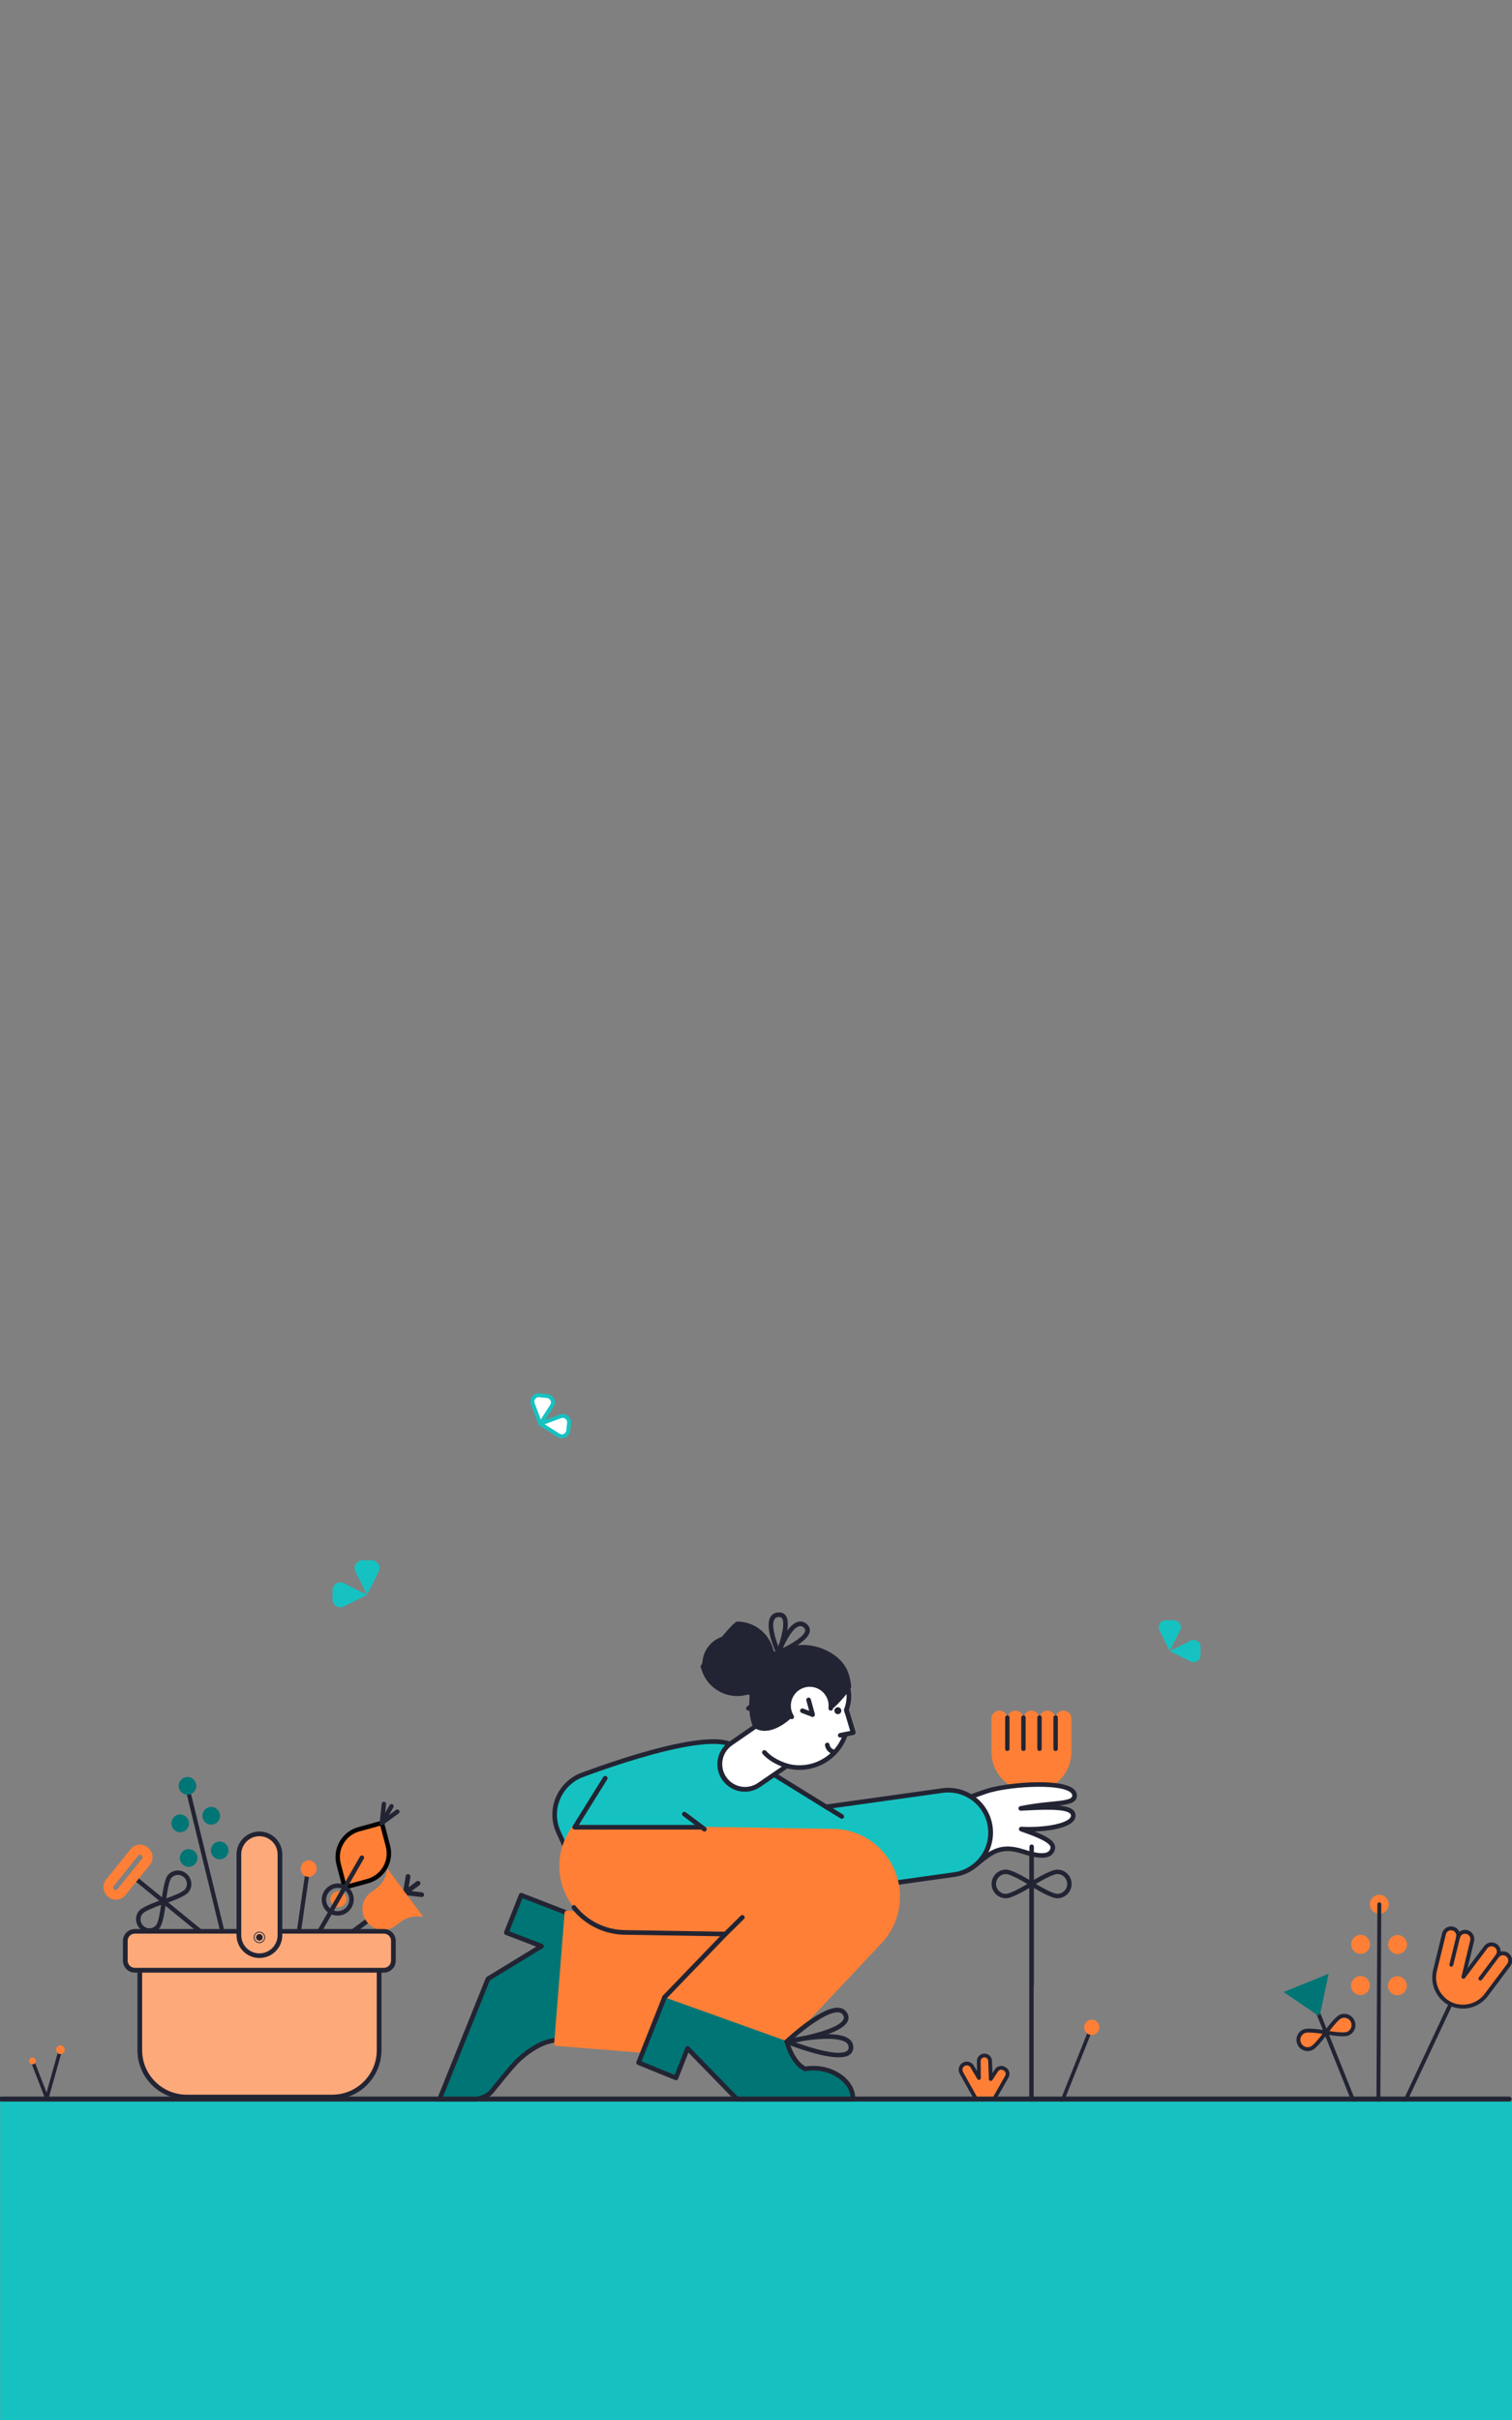<?xml version="1.0" encoding="utf-8"?>
<!-- Generator: Adobe Illustrator 26.1.0, SVG Export Plug-In . SVG Version: 6.00 Build 0)  -->
<svg version="1.1" id="Layer_1" xmlns="http://www.w3.org/2000/svg" xmlns:xlink="http://www.w3.org/1999/xlink" x="0px" y="0px"
	 viewBox="0 0 2000 3200" style="enable-background:new 0 0 2000 3200;" xml:space="preserve">
<rect x="0" y="0" width="2000" height="3200" fill="#808080" stroke="none"/>
<style type="text/css">
	.st0{fill:#70D9D9;}
	.st1{fill:#FFFFFF;}
	.st2{fill:#FF7F36;}
	.st3{fill:#007575;}
	.st4{fill:#222433;}
	.st5{fill:#FF7F36;stroke:#FF7F36;stroke-miterlimit:10;}
	.st6{fill:#15C2C1;}
	.st7{fill:#FDA979;}
	.st8{fill:#C35515;}
	.st9{fill:none;stroke:#5A38FD;stroke-width:111.905;stroke-miterlimit:10;}
	.st10{fill:none;stroke:#FF7F36;stroke-width:111.905;stroke-miterlimit:10;}
	.st11{fill:none;stroke:#FFFFFF;stroke-width:9.235;stroke-miterlimit:10;stroke-dasharray:23.088,36.94;}
	.st12{fill:none;stroke:#313341;stroke-width:3.831;stroke-miterlimit:10;}
	.st13{fill:none;}
	.st14{opacity:0.75;fill:#70D9D9;}
	.st15{fill:#5A38FD;}
	.st16{fill:none;stroke:#222433;stroke-width:8.504;stroke-miterlimit:10;stroke-dasharray:14.173,14.173;}
	.st17{fill:#7057FD;}
	.st18{fill:none;stroke:#222433;stroke-width:5.407;stroke-miterlimit:10;}
	.st19{fill:#222433;stroke:#222433;stroke-width:5.43;stroke-miterlimit:10;}
	.st20{fill:#2B292D;}
	.st21{fill:none;stroke:#C35515;stroke-width:9.91;stroke-miterlimit:10;}
	.st22{fill:none;stroke:#C35515;stroke-width:5.669;stroke-miterlimit:10;}
	.st23{fill:#C35515;stroke:#000000;stroke-miterlimit:10;}
	.st24{fill:#C35515;stroke:#000000;stroke-width:0.604;stroke-miterlimit:10;}
	.st25{fill:#15C2C1;stroke:#222433;stroke-width:6.164;stroke-miterlimit:10;}
	.st26{fill:#FFFFFF;stroke:#000000;stroke-width:6.164;stroke-miterlimit:10;}
	.st27{fill:none;stroke:#007575;stroke-width:6.164;stroke-miterlimit:10;}
	.st28{fill:none;stroke:#FFFFFF;stroke-width:14.173;stroke-miterlimit:10;stroke-dasharray:23.088,36.94;}
	.st29{fill-rule:evenodd;clip-rule:evenodd;fill:#FDA979;}
	.st30{fill-rule:evenodd;clip-rule:evenodd;fill:#FFFFFF;}
	.st31{fill-rule:evenodd;clip-rule:evenodd;fill:#007575;}
	.st32{fill:#606060;}
	.st33{clip-path:url(#SVGID_00000176044835195541506760000012138433908783660192_);}
	.st34{fill:#222433;stroke:#222433;stroke-width:1.047;stroke-miterlimit:10;}
	.st35{fill:#222433;stroke:#222433;stroke-width:2.269;stroke-miterlimit:10;}
	.st36{fill:#82B1FF;}
	.st37{fill:#15C2C1;stroke:#70D9D9;stroke-width:15.652;stroke-miterlimit:10;}
	.st38{stroke:#222433;stroke-width:0.833;stroke-miterlimit:10;}
	.st39{clip-path:url(#SVGID_00000001631212133434402710000007800333430622784676_);}
	.st40{clip-path:url(#SVGID_00000001631212133434402710000007800333430622784676_);fill:#FF7F36;}
	.st41{clip-path:url(#SVGID_00000001631212133434402710000007800333430622784676_);fill:#C35515;}
	.st42{fill:#222433;stroke:#222433;stroke-width:0.791;stroke-miterlimit:10;}
	.st43{fill-rule:evenodd;clip-rule:evenodd;fill:#FF7F36;}
	.st44{fill-rule:evenodd;clip-rule:evenodd;fill:#15C2C1;}
	.st45{fill:none;stroke:#FF7F36;stroke-width:11.339;stroke-miterlimit:10;}
	.st46{fill:none;stroke:#FF7F36;stroke-width:9.693;stroke-miterlimit:10;}
	.st47{opacity:0.44;fill:#FDA979;}
	.st48{fill:none;stroke:#70D9D9;stroke-width:8.504;stroke-miterlimit:10;stroke-dasharray:11.509,11.51;}
	.st49{opacity:0.75;fill:#007575;}
	.st50{clip-path:url(#SVGID_00000016063244158286414420000000682926438116348836_);}
	.st51{fill:none;stroke:#FF7F36;stroke-miterlimit:10;}
	.st52{clip-path:url(#SVGID_00000079482329876989419830000000166340816740212147_);}
	.st53{stroke:#70D9D9;stroke-width:8.504;stroke-miterlimit:10;}
	.st54{fill:#FDA979;stroke:#222433;stroke-width:17.008;stroke-miterlimit:10;}
	.st55{clip-path:url(#SVGID_00000130638893036483516750000012222738208752950718_);}
	.st56{fill:none;stroke:#222433;stroke-width:16.122;stroke-linecap:round;stroke-miterlimit:10;}
	.st57{clip-path:url(#SVGID_00000069361819646093097560000017682135178513374134_);fill:#15C2C1;}
	.st58{clip-path:url(#SVGID_00000069361819646093097560000017682135178513374134_);fill:#C35515;}
	
		.st59{clip-path:url(#SVGID_00000069361819646093097560000017682135178513374134_);fill:#15C2C1;stroke:#000000;stroke-width:8.275;stroke-miterlimit:10;}
	.st60{clip-path:url(#SVGID_00000069361819646093097560000017682135178513374134_);fill:#FF7F36;}
	
		.st61{clip-path:url(#SVGID_00000069361819646093097560000017682135178513374134_);fill:#15C2C1;stroke:#000000;stroke-width:8.504;stroke-miterlimit:10;}
	
		.st62{clip-path:url(#SVGID_00000069361819646093097560000017682135178513374134_);fill:none;stroke:#000000;stroke-width:8.504;stroke-miterlimit:10;}
	
		.st63{clip-path:url(#SVGID_00000069361819646093097560000017682135178513374134_);fill:#FFFFFF;stroke:#000000;stroke-width:8.504;stroke-miterlimit:10;}
	.st64{clip-path:url(#SVGID_00000069361819646093097560000017682135178513374134_);}
	.st65{fill:none;stroke:#000000;stroke-width:8.281;stroke-linecap:round;stroke-miterlimit:10;}
	
		.st66{clip-path:url(#SVGID_00000069361819646093097560000017682135178513374134_);fill:#FFFFFF;stroke:#000000;stroke-width:8.745;stroke-miterlimit:10;}
	.st67{clip-path:url(#SVGID_00000069361819646093097560000017682135178513374134_);fill:none;}
	.st68{clip-path:url(#SVGID_00000083066030500858384890000006092818671070286515_);fill:#FF7F36;}
	.st69{clip-path:url(#SVGID_00000083066030500858384890000006092818671070286515_);}
	
		.st70{clip-path:url(#SVGID_00000083066030500858384890000006092818671070286515_);fill:none;stroke:#5A38FD;stroke-width:111.905;stroke-miterlimit:10;}
	.st71{clip-path:url(#SVGID_00000064322322937193610710000005310463003880432546_);}
	
		.st72{opacity:0.57;clip-path:url(#SVGID_00000064322322937193610710000005310463003880432546_);fill:none;stroke:#FFFFFF;stroke-width:32.706;stroke-linecap:round;stroke-miterlimit:10;}
	.st73{fill:#222433;stroke:#000000;stroke-width:7.087;stroke-miterlimit:10;}
	
		.st74{clip-path:url(#SVGID_00000064322322937193610710000005310463003880432546_);fill:#222433;stroke:#222433;stroke-width:163.17;stroke-miterlimit:10;}
	.st75{fill:none;stroke:#000000;stroke-width:7.087;stroke-miterlimit:10;}
	
		.st76{clip-path:url(#SVGID_00000064322322937193610710000005310463003880432546_);fill:#70D9D9;stroke:#000000;stroke-width:2.835;stroke-linecap:round;stroke-miterlimit:10;}
	.st77{clip-path:url(#SVGID_00000140694734552559780630000003631304215922293421_);fill:#FFFFFF;}
	.st78{clip-path:url(#SVGID_00000140694734552559780630000003631304215922293421_);fill:#222433;}
	.st79{clip-path:url(#SVGID_00000140694734552559780630000003631304215922293421_);fill:#15C2C1;}
	.st80{clip-path:url(#SVGID_00000140694734552559780630000003631304215922293421_);fill:#FDA979;}
	.st81{clip-path:url(#SVGID_00000140694734552559780630000003631304215922293421_);}
	.st82{clip-path:url(#SVGID_00000140694734552559780630000003631304215922293421_);fill:#FF7F36;}
	.st83{clip-path:url(#SVGID_00000140694734552559780630000003631304215922293421_);fill:#C35515;}
	.st84{clip-path:url(#SVGID_00000169525113697811951650000008436578115791824526_);}
</style>
<g>
	<g transform="translate(826.0 325.0) rotate(0.0 31.5 154.0) scale(0.576 0.573)">
		<path class="st4" d="M934.67,4283.23c-2.78,0-5.04-2.26-5.04-5.04v-761.02c0-2.78,2.26-5.04,5.04-5.04s5.04,2.26,5.04,5.04v761.02
			C939.71,4280.97,937.45,4283.23,934.67,4283.23z"/>
		<path class="st2" d="M1008.15,3380.37c-10.14-0.01-18.36,8.2-18.37,18.34v0.02c0-10.14-8.22-18.36-18.36-18.36h-0.02
			c-10.14,0-18.36,8.22-18.36,18.36c0-10.14-8.22-18.36-18.36-18.36h-0.02c-10.14-0.01-18.36,8.2-18.37,18.34v0.02
			c0-10.13-8.2-18.34-18.32-18.36c-10.14-0.07-18.41,8.1-18.47,18.24v0.12c0-10.14-8.22-18.36-18.36-18.36
			c-10.14-0.01-18.36,8.2-18.37,18.34v76.89c-0.01,50.72,41.1,91.84,91.82,91.85h0.03c50.73,0,91.85-41.12,91.85-91.85v-76.87
			C1026.47,3388.61,1018.27,3380.39,1008.15,3380.37z"/>
		<g>
			<path class="st4" d="M990.12,3473.58c-2.78,0-5.04-2.26-5.04-5.04v-72.22c0-2.78,2.26-5.04,5.04-5.04s5.04,2.26,5.04,5.04v72.22
				C995.16,3471.32,992.9,3473.58,990.12,3473.58z M953.17,3473.58c-2.78,0-5.04-2.26-5.04-5.04v-72.22c0-2.78,2.26-5.04,5.04-5.04
				s5.04,2.26,5.04,5.04v72.22C958.21,3471.32,955.96,3473.58,953.17,3473.58z M916.22,3473.58c-2.78,0-5.04-2.26-5.04-5.04v-72.22
				c0-2.78,2.26-5.04,5.04-5.04s5.04,2.26,5.04,5.04v72.22C921.26,3471.32,919.01,3473.58,916.22,3473.58z M879.28,3473.58
				c-2.78,0-5.04-2.26-5.04-5.04v-72.22c0-2.78,2.26-5.04,5.04-5.04s5.04,2.26,5.04,5.04v72.22
				C884.31,3471.32,882.06,3473.58,879.28,3473.58z"/>
		</g>
	</g>
	<g transform="translate(389.0 247.0) rotate(0.0 252.0 193.0) scale(0.607 0.607)">
		<path class="st1" d="M1474.74,3507.19c11.7-4.22,22.96-8.21,32.38-11.42c49.04-16.79,193.48-26.7,193.64,8.73
			c0.17,21.5-48.03,13.77-117.23,28.05c62.64-3.19,115.72-5.54,114.37,16.46c-1.34,22.17-64.49,31.24-113.37,28.55
			c33.25,11.76,72.39,25.7,68.69,42.49c-5.37,24.18-41.82,13.94-66.68,6.05c-52.65-16.79-73.09,8.4-99.9,28.34"/>
		<path class="st4" d="M1486.66,3659.47c-2.78,0-5.04-2.25-5.04-5.03c0-1.6,0.75-3.1,2.03-4.05c3.49-2.59,6.94-5.34,10.29-7.99
			c22.58-17.94,45.92-36.49,94.16-21.1c13.6,4.32,41.92,13.31,54.32,6.17c3.14-1.81,5.31-4.93,5.9-8.51
			c2.76-12.53-39.94-27.63-65.45-36.65c-2.62-0.93-4-3.81-3.07-6.43c0.75-2.11,2.79-3.48,5.03-3.35
			c54.61,3,107.13-8.58,108.06-23.83c0.18-1.81-0.49-3.6-1.82-4.85c-11.06-11.17-62.17-8.57-107.27-6.27
			c-2.78,0.15-5.15-1.99-5.3-4.77c-0.13-2.49,1.58-4.7,4.02-5.2c22.18-4.35,44.58-7.51,67.11-9.46c30.34-3.04,46.17-5.04,46.1-13.6
			c0-1.05-0.02-4.19-4.9-7.66c-27.08-19.26-137.89-11.48-182.08,3.65c-8.77,2.99-19.63,6.82-32.29,11.39
			c-2.62,0.94-5.51-0.41-6.45-3.03s0.41-5.51,3.03-6.45c12.72-4.59,23.64-8.44,32.46-11.45c42.09-14.42,159.59-24.78,191.17-2.33
			c7.51,5.34,9.12,11.54,9.14,15.81c0.12,15.01-14.92,19.12-38.97,21.98c15.15,1.41,25.67,4.52,31.39,10.3
			c3.33,3.29,5.06,7.87,4.72,12.55c-1.4,23.12-47.77,32.13-89.27,33.54c26.79,10.52,48.01,22.28,44.49,38.28
			c-1.2,6.34-5.11,11.85-10.71,15.06c-14.29,8.23-38.44,2.31-62.41-5.3c-43.12-13.76-62.44,1.6-84.83,19.39
			c-3.41,2.7-6.92,5.5-10.54,8.19C1488.8,3659.13,1487.74,3659.48,1486.66,3659.47L1486.66,3659.47z"/>
		<path class="st6" d="M1046,3459.08l113.46,70.11l227.35-31.83l25.74-3.6c50.55-7.05,97.25,28.22,104.3,78.77
			c7.05,50.55-28.22,97.25-78.77,104.3l-126.04,17.6L590,3614.43l-13.65-29.64c-21.33-46.43-0.98-101.36,45.45-122.7
			c0.3-0.14,0.6-0.28,0.91-0.41c0,0,296.93-115.07,340.6-59.64L1046,3459.08z"/>
		<path class="st4" d="M1312.06,3699.46c-0.19,0-0.37-0.01-0.55-0.03l-722.05-79.99c-1.76-0.19-3.28-1.29-4.02-2.9l-13.65-29.64
			c-10.99-23.64-11.95-50.73-2.66-75.09c9.26-24.34,27.79-44.02,51.53-54.72c0.08-0.04,0.16-0.07,0.24-0.1
			c0.75-0.29,75.39-29.11,154.41-50.77c46.56-12.76,85.56-20.59,115.92-23.26c39.34-3.47,64.08,1.55,75.54,15.35l82,56.57
			l111.81,69.09l251.3-35.19c53.29-7.59,102.63,29.46,110.22,82.75c7.59,53.29-29.46,102.63-82.75,110.22
			c-0.18,0.03-0.37,0.05-0.55,0.08l-126.04,17.6C1312.52,3699.44,1312.29,3699.46,1312.06,3699.46L1312.06,3699.46z M593.38,3609.73
			l718.6,79.61l125.41-17.51c47.8-6.66,81.14-50.81,74.47-98.61s-50.81-81.14-98.61-74.47l-253.1,35.44
			c-1.16,0.16-2.35-0.08-3.35-0.7l-113.46-70.11c-0.07-0.04-0.14-0.09-0.21-0.14l-82.69-57.05c-0.42-0.29-0.78-0.63-1.1-1.03
			c-16.26-20.64-80.66-16.82-181.32,10.76c-77.07,21.12-149.99,49.11-153.39,50.42c-21.24,9.61-37.82,27.24-46.1,49.03
			c-8.34,21.84-7.48,46.12,2.38,67.32L593.38,3609.73z"/>
		<path class="st3" d="M572.41,4037.44c-33.99,1.4-70.2,29.62-87.76,47.32c-14.25,14.37-52.06,61.97-52.06,61.97
			c-18.31,24.35-57.77,22.84-116.89,22.34l106.82-265.19l116.72-71.21l-76.75-29.39l32.41-81.62l99.59,38.63"/>
		<path class="st4" d="M345.81,4174.33c-7.1,0-14.57-0.07-22.4-0.14l-7.76-0.07c-2.78-0.02-5.02-2.3-5-5.08
			c0.01-0.63,0.13-1.26,0.36-1.84L417.83,3902c0.41-1.01,1.12-1.85,2.05-2.42l107.97-65.87l-67.18-25.72c-2.6-1-3.9-3.91-2.9-6.51
			c0.01-0.02,0.01-0.04,0.02-0.06l32.41-81.62c1.02-2.57,3.92-3.84,6.5-2.84l99.59,38.63c2.59,1.01,3.88,3.93,2.88,6.52
			c-1.01,2.59-3.93,3.88-6.52,2.88l-94.93-36.82l-28.69,72.24l71.99,27.57c2.6,1,3.9,3.91,2.9,6.51c-0.4,1.04-1.13,1.92-2.08,2.5
			l-115.3,70.34L323.13,4164.1h0.37c53.64,0.5,89.09,0.84,105.05-20.4c1.63-2.06,38.23-48.1,52.51-62.5
			c7.78-7.84,48.74-47.05,91.13-48.81c2.78-0.11,5.13,2.05,5.25,4.83c0.11,2.78-2.05,5.13-4.83,5.25
			c-29.96,1.24-64.19,25.46-84.39,45.83c-13.89,14.01-51.32,61.08-51.69,61.56C420.21,4171.59,390.12,4174.33,345.81,4174.33
			L345.81,4174.33z"/>
		<path class="st2" d="M804.65,3945.47c-0.18,2.66-40.66,119.66-43.26,119.66c-0.13,0-0.27,0-0.4-0.02l-189.56-15.13
			c-2.77-0.22-4.84-2.63-4.62-5.4c0-0.01,0-0.01,0-0.02l22.67-284.67c0.22-2.77,2.65-4.84,5.42-4.62l35.61,2.85
			c2.77,0.22,315.47,40.54,315.24,43.31C948.51,3801.65,804.65,3945.47,804.65,3945.47L804.65,3945.47z"/>
		<path class="st1" d="M1203.47,3318.06c11.76-31.91,1.68-53.74,0-57.1l-75.58-58.78L1002.1,3356.2l-50.98,35.18
			c-24.83,17.14-31.12,51.14-14.06,76.02c17.1,24.93,51.17,31.29,76.11,14.19l60.64-41.59c54.73,14.69,111.31-16.39,128.27-70.46
			l16.5-2.79L1203.47,3318.06z"/>
		<path class="st4" d="M982.3,3496.21c-33.01,0.06-59.82-26.65-59.88-59.66c-0.04-19.69,9.63-38.13,25.84-49.31l50.4-34.78
			l125.34-153.48c1.73-2.12,4.84-2.47,6.99-0.79l75.58,58.78c0.59,0.46,1.08,1.05,1.41,1.72c2.15,4.3,12.13,27.09,0.8,59.47
			l14.61,47.09c0.83,2.66-0.66,5.48-3.32,6.31c-0.21,0.07-0.43,0.12-0.66,0.16l-13.5,2.28c-18.67,54.14-75.53,85.12-131.15,71.45
			l-58.76,40.29C1006.09,3492.57,994.34,3496.22,982.3,3496.21L982.3,3496.21z M1128.68,3209.17L1006,3359.39
			c-0.3,0.37-0.65,0.69-1.04,0.96l-50.99,35.18c-22.41,15.87-27.7,46.9-11.84,69.3c15.56,21.97,45.79,27.56,68.18,12.61l60.65-41.59
			c1.22-0.83,2.74-1.09,4.17-0.71c52.12,13.98,105.99-15.61,122.14-67.1c0.57-1.81,2.1-3.15,3.97-3.46l10.82-1.83l-13.41-43.2
			c-0.33-1.06-0.3-2.2,0.08-3.24c10.08-27.34,3.18-46.6,0.69-52.12L1128.68,3209.17z"/>
		<path class="st3" d="M1072.93,4036.65c6.86,29.44,22.33,54.75,40.85,63.4c53.74-9.24,106.2,25.19,104.01,67.01l-249.46,2.18
			l-110.85-113.87l-25.19,64.32l-81.62-33.25l56.57-142.39"/>
		<path class="st4" d="M968.34,4174.28c-1.36,0-2.66-0.55-3.61-1.52l-105.39-108.27L837,4121.53c-1.01,2.59-3.94,3.87-6.53,2.86
			c-0.02-0.01-0.04-0.02-0.06-0.03l-81.62-33.25c-2.56-1.04-3.8-3.96-2.78-6.53l56.57-142.39c1.01-2.59,3.93-3.88,6.52-2.87
			c2.59,1.01,3.88,3.93,2.87,6.52c-0.01,0.02-0.02,0.05-0.03,0.07l-54.73,137.75l72.27,29.44l23.33-59.57
			c1.01-2.59,3.94-3.87,6.53-2.85c0.67,0.26,1.27,0.66,1.77,1.18l109.35,112.33l242.3-2.12c-0.76-13.06-7.48-25.78-19.26-36.24
			c-19.99-17.76-50.22-25.73-78.85-20.81c-1.01,0.17-2.05,0.03-2.98-0.4c-19.41-9.06-36.13-34.66-43.62-66.82
			c-0.63-2.71,1.05-5.42,3.76-6.05c2.71-0.63,5.42,1.05,6.05,3.76c6.52,27.98,20.83,51.02,36.72,59.31
			c31.12-4.85,63.78,4.07,85.62,23.47c15.53,13.8,23.58,31.22,22.65,49.04c-0.14,2.66-2.32,4.75-4.99,4.77l-249.46,2.18
			L968.34,4174.28z"/>
		<path class="st2" d="M1280.36,3826.04l-200.03,212.81c-1.38,1.46-3.49,1.96-5.37,1.27l-267.71-96.07
			c-1.63-0.59,11.83-10.21,11.46-11.91s10.17-10.66,11.43-11.87l109.78-114l-217.13-3.5c-79.97-0.01-144.78-64.84-144.77-144.81
			c0-31.57,10.33-62.27,29.39-87.43c0.99-1.24,2.49-1.97,4.08-1.98l563.48,8.5c81.64,1.35,146.73,68.63,145.38,150.27
			C1319.75,3764.06,1305.49,3799.25,1280.36,3826.04L1280.36,3826.04z"/>
		<path class="st4" d="M807.25,3949.1c-2.78,0-5.04-2.26-5.04-5.04c0-1.3,0.51-2.56,1.41-3.5l124.64-129.44l-205.54-3.31
			c-45.54,0.05-88.61-20.71-116.94-56.36c-1.76-2.16-1.44-5.33,0.72-7.09c2.16-1.76,5.33-1.44,7.09,0.72
			c0.02,0.03,0.04,0.05,0.06,0.08c26.45,33.28,66.65,52.64,109.15,52.58l217.2,3.49c2.78,0.05,5,2.34,4.96,5.12
			c-0.02,1.27-0.52,2.49-1.41,3.41l-132.68,137.78C809.93,3948.54,808.62,3949.1,807.25,3949.1L807.25,3949.1z M887.21,3578.63
			H611.44c-2.78,0-5.04-2.26-5.04-5.04c0-0.94,0.26-1.87,0.76-2.67l66.58-106.77c1.47-2.36,4.58-3.08,6.94-1.61
			c2.36,1.47,3.08,4.58,1.61,6.94l0,0l-61.78,99.07h266.69c2.78,0,5.04,2.26,5.04,5.04
			C892.25,3576.38,889.99,3578.63,887.21,3578.63z"/>
		<path class="st4" d="M939.93,3811.31c-2.78,0-5.04-2.26-5.03-5.05c0-1.35,0.54-2.64,1.5-3.58l36.93-36.32
			c1.98-1.95,5.17-1.92,7.13,0.06c1.95,1.98,1.92,5.17-0.06,7.12l-36.93,36.32C942.53,3810.79,941.26,3811.31,939.93,3811.31
			L939.93,3811.31z"/>
		<path class="st1" d="M1159.3,3529.19l34.26,20.99"/>
		<g>
			<path class="st4" d="M1193.56,3555.23c-0.93,0-1.84-0.26-2.63-0.74l-34.26-20.99c-2.37-1.45-3.12-4.56-1.66-6.93
				c1.45-2.37,4.56-3.12,6.93-1.66l34.26,20.99c2.37,1.45,3.12,4.55,1.67,6.93C1196.95,3554.31,1195.32,3555.23,1193.56,3555.23z
				 M1073.81,4045.47c-2.78,0-5.04-2.26-5.04-5.04c0-1.39,0.58-2.73,1.6-3.68c8.23-7.69,81.43-75,118.23-69.65
				c6.93,0.86,13.06,4.93,16.53,10.99c3.56,5.57,3.97,12.59,1.07,18.52c-14.87,31.04-119.75,47.07-131.67,48.8
				C1074.29,4045.45,1074.05,4045.47,1073.81,4045.47L1073.81,4045.47z M1184,3976.85c-23.8,0-67.99,33.52-93.88,55.77
				c37.06-6.76,97.96-21.5,107-40.36c1.46-2.92,1.2-6.4-0.67-9.07c-1.91-3.44-5.38-5.73-9.3-6.13
				C1186.1,3976.92,1185.05,3976.85,1184,3976.85L1184,3976.85z"/>
			<path class="st4" d="M1186.62,4074.87c-40.13,0-105.74-26.12-114.71-29.77c-2.58-1.05-3.82-3.99-2.77-6.57
				c0.62-1.53,1.95-2.65,3.56-3.02c10.98-2.48,108.1-23.57,137.18-0.33c5.55,4.25,8.77,10.85,8.71,17.84
				c0.26,6.61-2.94,12.89-8.45,16.55C1204.57,4073.33,1196.34,4074.87,1186.62,4074.87z M1091.8,4041.94
				c35.37,12.92,95.35,31,112.69,19.29c2.74-1.78,4.28-4.93,4.01-8.18c0.1-3.93-1.74-7.67-4.92-9.98
				C1185.54,4028.63,1126.92,4035.55,1091.8,4041.94L1091.8,4041.94z M894.27,3582.9c-1.09,0-2.15-0.35-3.02-1.01l-43.83-32.88
				c-2.23-1.67-2.68-4.82-1.02-7.05c1.67-2.23,4.82-2.68,7.05-1.02c0,0,0.01,0.01,0.01,0.01l43.84,32.88
				c2.23,1.67,2.68,4.83,1.01,7.05C897.36,3582.15,895.87,3582.9,894.27,3582.9L894.27,3582.9z M1129.91,3333.36
				c-0.62,0-1.23-0.11-1.8-0.34l-22.34-8.57c-2.57-1.06-3.8-4.01-2.74-6.58c1.02-2.48,3.82-3.73,6.35-2.83l13.06,5.01l-6.12-22.49
				c-0.73-2.69,0.85-5.45,3.54-6.19c2.69-0.73,5.45,0.85,6.19,3.54l8.73,32.08c0.73,2.69-0.85,5.45-3.54,6.19
				C1130.8,3333.31,1130.35,3333.37,1129.91,3333.36L1129.91,3333.36z M1178.28,3415.47c-0.41,0-0.83-0.05-1.23-0.15
				c-19.09-4.79-20.07-20.09-20.1-20.74c-0.12-2.78,2.04-5.13,4.82-5.25c2.73-0.12,5.05,1.96,5.24,4.68
				c0.08,0.93,1.08,8.67,12.49,11.53c2.7,0.68,4.34,3.41,3.66,6.11C1182.6,3413.9,1180.59,3415.47,1178.28,3415.47L1178.28,3415.47z
				"/>
			<circle class="st4" cx="1184.99" cy="3319.76" r="7.56"/>
			<path class="st4" d="M1073.81,3444.88c-0.5,0-0.99-0.07-1.47-0.22c-21.09-6.42-39.26-17.25-51.16-30.51
				c-1.89-2.04-1.76-5.23,0.28-7.12s5.23-1.76,7.12,0.28c0.03,0.04,0.07,0.07,0.1,0.11c10.68,11.91,27.23,21.71,46.59,27.6
				c2.66,0.81,4.17,3.62,3.36,6.28C1077.99,3443.43,1076.03,3444.88,1073.81,3444.88z"/>
		</g>
		<path class="st1" d="M1203.47,3318.06c4.7,15.54,9.99,34.01,14.7,49.54l-27.97,5.73"/>
		<path class="st4" d="M1190.2,3378.38c-2.78,0-5.04-2.25-5.04-5.03c0-2.4,1.69-4.47,4.04-4.94l22.57-4.62
			c-1.95-6.53-3.88-13.06-5.79-19.6c-2.49-8.46-4.97-16.93-7.32-24.66c-0.77-2.67,0.76-5.47,3.44-6.24
			c2.63-0.76,5.38,0.71,6.21,3.32c2.35,7.76,4.85,16.25,7.34,24.74c2.5,8.49,5,17.03,7.36,24.81c0.81,2.66-0.7,5.48-3.36,6.28
			c-0.15,0.05-0.3,0.08-0.45,0.11l-27.97,5.73C1190.88,3378.34,1190.54,3378.38,1190.2,3378.38z"/>
		<path class="st15" d="M1165.54,3317.1l0-0.01L1165.54,3317.1L1165.54,3317.1z"/>
		<path class="st4" d="M1169.88,3193.78c-21.65-13.2-46.97-19.09-72.22-16.79c-16.84,1.34-33.26,5.97-48.32,13.63
			c-1.62,0.84-3.61,0.2-4.45-1.42c-0.13-0.25-0.23-0.52-0.29-0.8c-8.52-36.78-41.28-62.83-79.04-62.84
			c-10.75,0-83.56,96.1-79.88,99.27c0.46,0.4,0.97,0.73,1.12,1.32c10.77,43.52,54.79,70.07,98.31,59.3c1.11-0.27,2.21-0.57,3.3-0.89
			c1.76-0.53,3.62,0.47,4.15,2.24c0.12,0.4,0.16,0.81,0.13,1.22c-3.74,45.9,6.52,64.54,8.79,68.04c0.26,0.41,0.61,0.75,1.02,1.01
			c32.12,20.26,70.65-12,79.73-20.32c1.1-0.99,1.39-2.6,0.72-3.92c-4.14-7.86-5.46-23.06-5.46-31.55c0-23.1,25.61-38.63,48.71-38.63
			c23.1,0,43.67,25.61,43.67,48.7v0.09c0.07,1.8,1.59,3.2,3.39,3.12c0.63-0.03,1.24-0.24,1.76-0.6c8.9-6.24,39.54-40.96,39.07-46.03
			C1211.67,3241.99,1204.38,3214.48,1169.88,3193.78L1169.88,3193.78z"/>
		<path class="st4" d="M1084.43,3338.19c-1.74,0-3.37-0.9-4.29-2.38c-14.9-24.05-7.47-55.62,16.58-70.52
			c24.05-14.9,55.62-7.47,70.52,16.58c5.02,8.1,7.67,17.43,7.68,26.96c0,2.13-0.13,4.26-0.39,6.37c-0.34,2.76-2.86,4.72-5.62,4.38
			c-2.76-0.34-4.72-2.86-4.38-5.62c0.21-1.7,0.32-3.42,0.32-5.14c0-22.73-18.43-41.14-41.16-41.14c-22.72,0-41.14,18.43-41.14,41.16
			c0,7.65,2.13,15.14,6.16,21.65c1.47,2.36,0.74,5.47-1.62,6.94C1086.29,3337.92,1085.37,3338.18,1084.43,3338.19L1084.43,3338.19z"
			/>
		<ellipse class="st4" cx="952.39" cy="3218.13" rx="62.67" ry="62.65"/>
		<path class="st4" d="M990.17,3319.74c-2.78,0-5.04-2.25-5.04-5.03c0-1.6,0.76-3.11,2.04-4.06c0.68-0.5,68.19-51.21,62.68-113.86
			c-0.24-2.77,1.81-5.22,4.58-5.46c2.77-0.24,5.22,1.81,5.46,4.58c6.01,68.32-63.76,120.65-66.73,122.85
			C992.3,3319.39,991.25,3319.74,990.17,3319.74L990.17,3319.74z"/>
		<path class="st4" d="M1055.49,3198.21c-1.97,0-3.75-1.14-4.57-2.93c-2.67-5.78-25.72-57.13-13.02-79.36
			c3.42-5.96,9.6-9.81,16.46-10.23c9.15-0.92,14.19,3.07,16.81,6.57c14.34,19.2-8.37,76.36-11.01,82.81
			c-0.76,1.86-2.55,3.09-4.55,3.13H1055.49z M1056.96,3115.64c-0.49,0-1.02,0.03-1.6,0.08c-3.62,0.09-6.92,2.06-8.72,5.21
			c-6.86,12,1.55,40.35,8.6,58.63c7.82-22.43,14.8-51.95,7.85-61.26C1061.64,3116.41,1059.32,3115.4,1056.96,3115.64z"/>
		<path class="st4" d="M1055.49,3198.21c-2.78,0-5.04-2.25-5.04-5.04c0-0.6,0.11-1.19,0.31-1.75c2.21-5.98,22.32-58.61,47.03-65.32
			c6.62-1.79,13.7-0.14,18.83,4.41c7.1,5.81,7.84,12.18,7.21,16.5c-3.44,23.71-59.96,48.1-66.38,50.8
			C1056.83,3198.08,1056.16,3198.21,1055.49,3198.21z M1103.17,3135.46c-0.93,0.01-1.85,0.13-2.74,0.38
			c-13.36,3.63-27.49,29.6-35.46,47.52c21.41-10.35,47.22-26.29,48.88-37.79c0.24-1.65,0.12-4.19-3.62-7.25
			C1108.29,3136.55,1105.79,3135.54,1103.17,3135.46L1103.17,3135.46z"/>
	</g>
	<g transform="translate(302.0 436.0) rotate(49.565 23.5 65.0) scale(0.632 0.62)">
		<g>
			<path class="st4" d="M2643.55,2253.87c-0.11,0-0.23,0-0.34-0.01c-2.78-0.18-4.88-2.58-4.69-5.36l16.96-254.95
				c0.23-2.77,2.66-4.84,5.43-4.61c2.72,0.22,4.76,2.56,4.62,5.28l-16.96,254.95C2648.4,2251.81,2646.2,2253.87,2643.55,2253.87z
				 M2664.17,1945.35c-2.78,0-5.04-2.25-5.04-5.04c0-1.39,0.57-2.72,1.59-3.68l25.4-23.86c2.03-1.91,5.22-1.81,7.12,0.22
				c1.91,2.03,1.81,5.22-0.22,7.12l-25.4,23.86C2666.68,1944.87,2665.45,1945.36,2664.17,1945.35z"/>
			<path class="st4" d="M2664.17,1945.35c-1.51,0-2.93-0.67-3.89-1.84l-22.13-26.87c-1.77-2.15-1.46-5.32,0.69-7.09
				s5.32-1.46,7.09,0.69l14.05,17.07l1.39-20.93c0.14-2.78,2.51-4.91,5.29-4.77c2.78,0.14,4.91,2.51,4.77,5.29
				c0,0.05-0.01,0.1-0.01,0.15l-2.23,33.59C2669.02,1943.29,2666.82,1945.35,2664.17,1945.35L2664.17,1945.35z"/>
		</g>
		<path class="st2" d="M2703.34,2002.78l1.01-15.28c0.85-13.35,6.32-26,15.45-35.77l6.72-7.22l-124.95-8.4l5.71,8.06
			c7.77,10.88,11.51,24.12,10.58,37.45l-1.01,15.28c-1.58,23.83,16.46,44.44,40.29,46.02c0.01,0,0.01,0,0.02,0
			c23.78,1.72,44.45-16.15,46.17-39.93C2703.33,2002.93,2703.34,2002.86,2703.34,2002.78z"/>
	</g>
	<g transform="translate(147.0 427.0) rotate(-44.623 28.5 51.0) scale(0.576 0.593)">
		<path class="st4" d="M-2366.74,2732.71c-2.57,0-4.72-1.93-5-4.48l-25.02-225.05c-0.33-2.76,1.64-5.27,4.4-5.6
			c2.76-0.33,5.27,1.64,5.6,4.4c0,0.03,0.01,0.06,0.01,0.09l25.02,225.05c0.31,2.77-1.69,5.26-4.45,5.56
			C-2366.37,2732.7-2366.55,2732.71-2366.74,2732.71z"/>
		<path class="st2" d="M-2346.92,2498.92l-89.35,9.91c-15.23,1.46-28.77-9.7-30.23-24.93c-1.44-14.94,9.29-28.31,24.19-30.15
			l89.35-9.91c15.19-1.88,29.02,8.92,30.9,24.11c1.88,15.19-8.92,29.02-24.11,30.9C-2346.43,2498.87-2346.67,2498.9-2346.92,2498.92
			z M-2440.14,2475.91c-3.01,0.36-5.16,3.09-4.8,6.1c0.35,2.96,3.01,5.1,5.98,4.82l89.35-9.91c3.02-0.29,5.23-2.97,4.94-5.99
			c-0.29-3.02-2.97-5.23-5.99-4.94c-0.04,0-0.08,0.01-0.12,0.01L-2440.14,2475.91z"/>
		<g>
			<path class="st4" d="M-2329.49,2602.95c-15.86,0-51.86-17.33-56.08-19.38c-2.5-1.22-3.54-4.24-2.32-6.74
				c0.32-0.67,0.79-1.25,1.37-1.72c3.81-3.07,37.67-30.02,52.31-31.65c16.44-1.82,31.25,10.01,33.11,26.45
				c1.72,16.38-10.09,31.08-26.45,32.94C-2328.2,2602.92-2328.85,2602.95-2329.49,2602.95z M-2373.82,2577.96
				c15.87,7.23,37.56,15.72,45.15,14.88c5.25-0.58,10.04-3.25,13.31-7.39c3.28-4.05,4.81-9.24,4.24-14.42
				c-1.24-10.91-11.07-18.76-21.98-17.55C-2340.68,2554.32-2359.95,2567.39-2373.82,2577.96z"/>
			<path class="st4" d="M-2435.94,2614.64c-6.83,0.01-13.46-2.32-18.78-6.6c-6.15-4.9-10.08-12.07-10.91-19.89
				c-1.8-16.43,10.02-31.23,26.45-33.1c14.64-1.62,53.62,17.14,58.02,19.29c2.5,1.22,3.54,4.24,2.32,6.74
				c-0.32,0.67-0.79,1.25-1.37,1.72c-3.81,3.07-37.68,30.02-52.32,31.65C-2433.66,2614.57-2434.8,2614.64-2435.94,2614.64z
				 M-2436.91,2565.01c-0.38,0-0.76,0.02-1.15,0.06c-10.9,1.24-18.75,11.07-17.55,21.98c0.55,5.16,3.14,9.89,7.2,13.12
				c4.16,3.33,9.48,4.87,14.78,4.26c7.58-0.84,26.85-13.92,40.72-24.49C-2408.05,2573.04-2428.48,2565.01-2436.91,2565.01
				L-2436.91,2565.01z"/>
		</g>
	</g>
	<g transform="translate(278.0 385.0) rotate(29.946 21.5 108.5) scale(0.579 0.586)">
		<path class="st2" d="M2036.03,2974.06l-38.46,38.46l-38.46-38.46c-25.14-25.06-25.2-65.75-0.14-90.88c0.05-0.05,0.1-0.1,0.14-0.14
			l38.46-38.46l38.46,38.46c25.14,25.06,25.2,65.75,0.14,90.88C2036.13,2973.97,2036.08,2974.02,2036.03,2974.06z"/>
		<path d="M1997.57,3017.56c-1.34,0-2.62-0.53-3.56-1.48l-38.46-38.46c-27.06-27.12-27.06-71.03,0-98.15l38.46-38.46
			c2-1.89,5.13-1.89,7.13,0l38.46,38.46c27.11,27.02,27.17,70.9,0.15,98.01c-0.05,0.05-0.1,0.1-0.15,0.15l-38.46,38.46
			C2000.19,3017.04,1998.91,3017.56,1997.57,3017.56z M1997.57,2851.7l-34.9,34.9c-23.17,23.09-23.23,60.59-0.14,83.76
			c0.05,0.05,0.09,0.09,0.14,0.14l34.9,34.9l34.9-34.9l0.01-0.01c23.16-23.1,23.22-60.6,0.12-83.76c-0.04-0.04-0.09-0.09-0.13-0.13
			L1997.57,2851.7z"/>
		
			<ellipse transform="matrix(0.499 -0.867 0.867 0.499 -1637.283 3255.431)" class="st2" cx="1997.57" cy="3044.1" rx="18.42" ry="18.18"/>
		<g>
			<path class="st4" d="M1997.57,3080.54c-20.13,0-36.44-16.32-36.44-36.44s16.32-36.44,36.44-36.44
				c20.13,0,36.44,16.32,36.44,36.44l0,0C2033.99,3064.22,2017.69,3080.52,1997.57,3080.54z M1997.57,3017.73
				c-14.56,0-26.37,11.81-26.37,26.37s11.81,26.37,26.37,26.37c14.56,0,26.37-11.81,26.37-26.37l0,0
				C2023.92,3029.54,2012.13,3017.75,1997.57,3017.73z"/>
			<path class="st4" d="M1997.57,3417.62c-2.78,0-5.04-2.26-5.04-5.04l0-477.64c0-2.78,2.26-5.04,5.04-5.04
				c2.78,0,5.04,2.26,5.04,5.04l0,477.64C2002.61,3415.36,2000.35,3417.62,1997.57,3417.62z M1997.57,2849.61
				c-2.78,0-5.04-2.26-5.04-5.04l0-43.33c0-2.78,2.26-5.04,5.04-5.04c2.78,0,5.04,2.26,5.04,5.04v43.33
				C2002.61,2847.36,2000.35,2849.61,1997.57,2849.61z"/>
			<path class="st4" d="M1997.57,2849.61c-1.99,0-3.79-1.17-4.6-2.99l-17.63-39.47c-1.11-2.55,0.06-5.52,2.61-6.63
				c2.52-1.09,5.44,0.03,6.59,2.52l17.63,39.47c1.14,2.54,0,5.52-2.54,6.66C1998.98,2849.47,1998.28,2849.61,1997.57,2849.61z"/>
			<path class="st4" d="M1997.57,2849.61c-2.78,0-5.04-2.26-5.04-5.04c0-0.71,0.15-1.42,0.45-2.07l17.8-39.47
				c1.14-2.54,4.13-3.67,6.66-2.52c2.54,1.14,3.67,4.13,2.52,6.67l-17.8,39.47C2001.35,2848.45,1999.55,2849.62,1997.57,2849.61z"/>
		</g>
	</g>
	<g transform="translate(243.0 369.0) rotate(-17.24 -26.0 103.0) scale(-0.551 0.553)">
		<path class="st4" d="M1047.27,4052.96c-2.66,0-4.86-2.07-5.02-4.73l-36.8-593.01c-0.21-2.77,1.88-5.19,4.65-5.4
			s5.19,1.88,5.4,4.65c0,0.04,0.01,0.08,0.01,0.12l36.8,593.01c0.17,2.78-1.94,5.17-4.72,5.34
			C1047.48,4052.96,1047.37,4052.96,1047.27,4052.96z"/>
		<g>
			
				<ellipse transform="matrix(0.955 -0.296 0.296 0.955 -981.809 455.411)" class="st3" cx="1011.16" cy="3465.98" rx="21.13" ry="21.22"/>
			
				<ellipse transform="matrix(0.955 -0.296 0.296 0.955 -1003.705 471.898)" class="st3" cx="1054.6" cy="3546.44" rx="21.13" ry="21.22"/>
			
				<ellipse transform="matrix(0.955 -0.296 0.296 0.955 -1008.563 449.427)" class="st3" cx="978.03" cy="3551.18" rx="21.13" ry="21.22"/>
			
				<ellipse transform="matrix(0.955 -0.296 0.296 0.955 -1028.67 477.281)" class="st3" cx="1059.87" cy="3631.48" rx="21.13" ry="21.22"/>
			
				<ellipse transform="matrix(0.955 -0.296 0.296 0.955 -1033.533 454.811)" class="st3" cx="983.3" cy="3636.23" rx="21.13" ry="21.22"/>
		</g>
	</g>
	<g transform="translate(272.0 437.0) rotate(8.254 11.5 40.5) scale(0.548 0.558)">
		<path class="st4" d="M766.99,3783.08c-2.78,0-5.04-2.26-5.04-5.04l0-203.49c0-2.78,2.26-5.04,5.04-5.04s5.04,2.26,5.04,5.04
			l0,203.49C772.03,3780.83,769.78,3783.08,766.99,3783.08z"/>
		
			<ellipse transform="matrix(0.144 -0.99 0.99 0.144 -2880.65 3820.407)" class="st2" cx="766.99" cy="3574.56" rx="19.68" ry="19.31"/>
	</g>
	<g transform="translate(142.0 421.0) rotate(0.0 107.5 105.5) scale(0.617 0.615)">
		<path class="st7" d="M582.47,3551.55v172.15c0,55.59-45.01,100.6-100.6,100.6H170.16c-55.59,0-100.6-45.01-100.6-100.6v-167.44"/>
		<path class="st4" d="M482.04,3829.34H170.16c-58.28,0-105.64-47.36-105.64-105.64v-167.44H74.6v167.44
			c0,52.74,42.83,95.56,95.56,95.56h311.88c52.74,0,95.56-42.83,95.56-95.56v-172.15h10.08v172.15
			C587.51,3781.98,540.15,3829.34,482.04,3829.34z"/>
		<path class="st7" d="M592.72,3551.72H58.98c-11.42,0-20.49-9.24-20.49-20.49v-42.66c0-11.42,9.24-20.49,20.49-20.49h533.74
			c11.42,0,20.49,9.24,20.49,20.49v42.66C613.37,3542.48,604.14,3551.72,592.72,3551.72z"/>
		<path class="st4" d="M592.72,3556.76H58.98c-14.11,0-25.53-11.42-25.53-25.53v-42.66c0-14.11,11.42-25.53,25.53-25.53h533.74
			c14.11,0,25.53,11.42,25.53,25.53v42.66C618.41,3545.17,606.82,3556.76,592.72,3556.76z M58.98,3472.95
			c-8.57,0-15.45,6.89-15.45,15.45v42.66c0,8.57,6.89,15.45,15.45,15.45h533.74c8.57,0,15.45-6.89,15.45-15.45v-42.66
			c0-8.57-6.89-15.45-15.45-15.45H58.98z"/>
		<g>
			<path class="st13" d="M175.53,3757.29c-12.6,0-22.84-10.24-22.84-22.84v-97.07c0-12.6,10.24-22.84,22.84-22.84
				c12.6,0,22.84,10.24,22.84,22.84v97.07C198.54,3747.04,188.3,3757.29,175.53,3757.29z M275.8,3757.29
				c-12.6,0-22.84-10.24-22.84-22.84v-97.07c0-12.6,10.24-22.84,22.84-22.84c12.6,0,22.84,10.24,22.84,22.84v97.07
				C298.81,3747.04,288.56,3757.29,275.8,3757.29z M376.23,3757.29c-12.6,0-22.84-10.24-22.84-22.84v-97.07
				c0-12.6,10.24-22.84,22.84-22.84c12.6,0,22.84,10.24,22.84,22.84v97.07C399.07,3747.04,388.83,3757.29,376.23,3757.29z"/>
		</g>
		<path class="st7" d="M326.01,3520.31c24.35,0,44-19.65,44-44v-173.83c0-24.35-19.65-44-44-44c-24.18,0-44,19.65-44,44v173.99
			C282.01,3500.66,301.83,3520.31,326.01,3520.31z"/>
		<path class="st4" d="M326.01,3525.35c-27.04,0-49.04-22-49.04-49.04v-173.83c0-27.04,22-49.04,49.04-49.04s49.04,22,49.04,49.04
			v173.99C375.06,3503.35,353.05,3525.35,326.01,3525.35z M326.01,3263.52c-21.5,0-38.96,17.47-38.96,38.96v173.99
			c0,21.5,17.47,38.96,38.96,38.96s38.96-17.47,38.96-38.96v-173.99C364.98,3280.99,347.51,3263.52,326.01,3263.52z"/>
		<ellipse class="st4" cx="326.01" cy="3481.01" rx="7.05" ry="7.03"/>
		<path class="st4" d="M326.01,3493.27c-6.72,0-12.26-5.54-12.26-12.26c0-6.72,5.54-12.26,12.26-12.26s12.26,5.54,12.26,12.26
			C338.27,3487.73,332.73,3493.27,326.01,3493.27z M326.01,3470.43c-5.88,0-10.58,4.7-10.58,10.58s4.7,10.58,10.58,10.58
			c5.88,0,10.58-4.7,10.58-10.58S331.89,3470.43,326.01,3470.43z"/>
	</g>
	<g transform="translate(1056.0 463.0) rotate(0.0 90.0 185.5) translate(0.0 0.0) scale(0.511 0.513)">
		<g>
			<ellipse class="st2" cx="1503.91" cy="4006" rx="24.43" ry="24.53"/>
			<ellipse class="st2" cx="1551.2" cy="4109.72" rx="24.43" ry="24.53"/>
			<ellipse class="st2" cx="1455.55" cy="4109.24" rx="24.43" ry="24.53"/>
			<ellipse class="st2" cx="1550.66" cy="4215.95" rx="24.43" ry="24.53"/>
			<ellipse class="st2" cx="1455.02" cy="4215.46" rx="24.43" ry="24.53"/>
		</g>
		<path class="st4" d="M1516.08,4634.29c-2.78,0-5.04-2.26-5.04-5.04c0-0.74,0.16-1.47,0.48-2.14l183.97-390.83
			c1.18-2.52,4.19-3.6,6.7-2.41c2.52,1.19,3.6,4.19,2.41,6.7l-183.97,390.83C1519.81,4633.17,1518.03,4634.3,1516.08,4634.29z"/>
		<path class="st2" d="M1835.32,4136.06c-8.28-6.23-20.05-4.58-26.3,3.69c6.48-8.09,5.18-19.91-2.91-26.4
			c-8.09-6.49-19.91-5.18-26.39,2.91c-0.23,0.29-0.46,0.59-0.67,0.9l-57.37,75.81l22.4-92.37c2.73-10-3.16-20.33-13.17-23.06
			c-10-2.73-20.33,3.16-23.06,13.17c-0.09,0.32-0.16,0.64-0.24,0.96c2.73-10-3.16-20.33-13.17-23.06
			c-10-2.73-20.33,3.16-23.06,13.17c-0.09,0.32-0.16,0.64-0.24,0.96l-2.97,12.14l-20.15,81.93c-7.09,28.96,3.51,59.37,27.06,77.66
			l-0.15,0.18c8.55,6.3,18.25,10.87,28.55,13.44v-0.24c29.05,6.67,59.31-4.35,77.26-28.15l50.77-67.38l7.52-9.99
			C1845.25,4154.04,1843.59,4142.29,1835.32,4136.06z"/>
		<path class="st4" d="M1720.35,4274.8c-5.46,0-10.96-0.56-16.43-1.7c-0.56,0.05-1.12,0-1.66-0.13
			c-10.95-2.72-21.25-7.57-30.32-14.27c-0.47-0.34-0.87-0.77-1.19-1.25c-24.21-19.58-35.04-51.52-27.62-81.85l23.13-94.07
			c0.08-0.37,0.17-0.73,0.27-1.09c3.46-12.67,16.58-20.16,29.25-16.7c6.14,1.68,11.25,5.64,14.41,11.17
			c0.38,0.67,0.73,1.35,1.04,2.03c0.92-0.72,1.9-1.38,2.93-1.97c5.52-3.16,11.95-3.97,18.08-2.29c6.14,1.68,11.25,5.64,14.41,11.17
			c3.15,5.52,3.97,11.95,2.29,18.08l-16.66,68.68l42.74-56.48c0.18-0.26,0.46-0.63,0.76-1c8.21-10.25,23.23-11.9,33.48-3.69
			c5.85,4.69,8.9,11.59,8.91,18.56c6.75-1.7,14.19-0.46,20.18,4.05l0,0c10.46,7.89,12.58,22.84,4.71,33.32l-58.3,77.38
			C1769.34,4263.18,1745.31,4274.8,1720.35,4274.8L1720.35,4274.8z M1703.48,4262.81c0.38,0,0.75,0.04,1.13,0.13
			c27.07,6.22,55.38-4.09,72.11-26.27l58.29-77.37c4.53-6.04,3.32-14.66-2.72-19.21c-5.93-4.46-14.33-3.39-18.96,2.33
			c-0.12,0.16-0.25,0.33-0.38,0.49c-1.74,2.17-4.91,2.53-7.08,0.79c-2.14-1.7-2.52-4.8-0.87-6.98c0.12-0.16,0.25-0.33,0.38-0.49
			c4.41-5.9,3.37-14.3-2.42-18.94c-5.91-4.74-14.57-3.78-19.31,2.13c-0.17,0.21-0.34,0.43-0.5,0.66l-57.47,75.94
			c-1.68,2.22-4.84,2.66-7.06,0.98c-1.6-1.21-2.33-3.26-1.86-5.21l22.4-92.37c1-3.68,0.53-7.38-1.29-10.57
			c-1.82-3.19-4.77-5.48-8.31-6.44c-3.51-0.97-7.27-0.49-10.43,1.32c-3.13,1.78-5.44,4.72-6.41,8.19c-0.08,0.36-0.17,0.72-0.27,1.08
			c-0.72,2.69-3.48,4.28-6.17,3.56c-2.61-0.7-4.2-3.33-3.61-5.96c0.08-0.36,0.17-0.72,0.26-1.08c0.69-3.28,0.15-6.7-1.52-9.61
			c-1.8-3.17-4.79-5.49-8.31-6.44c-7.31-1.99-14.88,2.33-16.87,9.63c-0.06,0.23-0.12,0.47-0.17,0.7l-3,12.27l-20.16,81.93
			c-6.6,26.98,3.31,55.43,25.25,72.48c0.37,0.29,0.69,0.62,0.96,0.99c7.3,5.18,15.46,9.02,24.1,11.35L1703.48,4262.81
			L1703.48,4262.81z"/>
		<path class="st4" d="M1690.35,4166.86c-2.78,0-5.04-2.25-5.04-5.03c0-0.41,0.05-0.81,0.15-1.21l17.57-71.66
			c0.66-2.7,3.39-4.36,6.09-3.69c2.7,0.66,4.36,3.39,3.69,6.09l0,0l-17.57,71.66C1694.68,4165.27,1692.67,4166.86,1690.35,4166.86z
			 M1765.53,4202.53c-2.78,0-5.04-2.26-5.03-5.04c0-1.09,0.36-2.16,1.01-3.03l44.39-58.93c1.7-2.2,4.86-2.61,7.07-0.91
			c2.17,1.67,2.6,4.77,0.98,6.97l-44.39,58.93C1768.61,4201.79,1767.11,4202.54,1765.53,4202.53L1765.53,4202.53z M1483.82,4634.29
			c-2.06,0-3.91-1.25-4.68-3.16l-145.66-361.56c-1.04-2.58,0.21-5.52,2.79-6.56c2.58-1.04,5.52,0.21,6.56,2.79l145.66,361.56
			c1.04,2.58-0.21,5.52-2.79,6.56C1485.1,4634.17,1484.46,4634.29,1483.82,4634.29z"/>
		<path class="st2" d="M1327.44,4377.67c12.29-4.94,38.34-41.3,38.34-41.3s-43.95-8.18-56.26-3.24
			c-12.3,4.95-18.26,18.93-13.31,31.23S1315.14,4382.62,1327.44,4377.67z"/>
		<path class="st4" d="M1318.48,4384.46c-3.86,0-7.72-0.78-11.38-2.34c-7.1-3-12.7-8.72-15.56-15.88
			c-5.98-14.86,1.25-31.81,16.1-37.79c13.29-5.33,54.42,2.1,59.07,2.96c2.74,0.51,4.54,3.14,4.03,5.87
			c-0.14,0.73-0.43,1.41-0.86,2.01c-2.75,3.84-27.29,37.71-40.56,43.04C1325.87,4383.74,1322.19,4384.45,1318.48,4384.46z
			 M1322.01,4336.57c-4.66,0-8.42,0.36-10.61,1.24c-9.7,3.9-14.41,14.97-10.51,24.67c1.87,4.67,5.52,8.41,10.16,10.37
			c4.62,1.99,9.85,2.04,14.52,0.15l0,0c6.79-2.73,21.18-19.67,31.31-33.04C1345.64,4338.18,1331.84,4336.57,1322.01,4336.57
			L1322.01,4336.57z"/>
		<path class="st2" d="M1422.03,4339.63c-12.29,4.94-56.25-3.26-56.25-3.26s26.03-36.34,38.33-41.28
			c12.3-4.95,26.28,1.01,31.23,13.31S1434.33,4334.68,1422.03,4339.63z"/>
		<path class="st4" d="M1409.06,4346.21c-17.32,0-40.76-4.25-44.2-4.89c-2.73-0.51-4.54-3.13-4.03-5.87
			c0.14-0.73,0.43-1.42,0.86-2.02c2.75-3.84,27.27-37.69,40.54-43.02c7.19-2.9,15.09-2.81,22.22,0.23s12.66,8.68,15.56,15.88
			c5.98,14.86-1.25,31.81-16.1,37.78l0,0C1420.46,4345.69,1415.14,4346.21,1409.06,4346.21z M1422.03,4339.63h0.02H1422.03z
			 M1374.69,4332.79c16.56,2.63,38.68,4.89,45.46,2.17c9.7-3.9,14.42-14.97,10.51-24.67c-1.89-4.7-5.5-8.38-10.16-10.37
			c-4.66-1.99-9.81-2.04-14.52-0.15C1399.2,4302.49,1384.82,4319.43,1374.69,4332.79z"/>
		<path class="st3" d="M1256.08,4232.07l86.66,58.78c2.42,1.62,5.69,0.98,7.32-1.44c0.37-0.55,0.64-1.17,0.78-1.82l21.83-102.36
			L1256.08,4232.07z"/>
		<path class="st4" d="M1500.95,4633.89h-0.02c-2.78-0.01-5.03-2.28-5.02-5.06c0,0,0,0,0,0l2.96-622.85
			c0.01-2.78,2.29-4.95,5.06-5.02c2.78,0.01,5.03,2.28,5.02,5.06c0,0,0,0,0,0l-2.96,622.85
			C1505.97,4631.65,1503.72,4633.89,1500.95,4633.89L1500.95,4633.89z"/>
	</g>
	<g transform="translate(800.0 596.0) rotate(0.0 20.0 18.5) scale(0.495 0.494)">
		<path class="st2" d="M991.52,4411.16l-38.78-69.28c-4.51-8.1-1.6-18.33,6.51-22.84c1.01-0.56,2.07-1.02,3.17-1.36
			c7.44-2.28,15.46,0.85,19.4,7.56l17.95,30.63l-0.42-45.14c-0.05-8.35,6.68-15.15,15.03-15.2c0,0,0,0,0,0h0.08
			c8.1-0.01,14.76,6.37,15.12,14.46l1.88,48.7l15.27-23.4c4.35-6.61,13.07-8.74,19.99-4.89l2,1.12c7.21,4.1,9.76,13.25,5.73,20.49
			l-33.52,59.13"/>
		<path class="st4" d="M991.53,4416.2c-1.83,0-3.51-0.98-4.4-2.58l-38.78-69.28c-2.84-5.06-3.53-11.04-1.93-16.61
			c1.57-5.58,5.31-10.29,10.38-13.1c1.31-0.73,2.69-1.32,4.12-1.77c9.73-2.98,20.1,1.06,25.24,9.82l8.39,14.32l-0.24-26.24
			c-0.06-11.13,8.93-20.22,20.04-20.28h0.02c10.93,0,19.77,8.46,20.24,19.28l1.27,32.92l6.62-10.15
			c5.79-8.78,17.49-11.65,26.66-6.53l2.02,1.14c9.59,5.46,13.01,17.71,7.66,27.33l-33.54,59.17c-1.34,2.44-4.4,3.33-6.84,1.99
			c-2.44-1.34-3.33-4.4-1.99-6.84c0.02-0.04,0.04-0.08,0.07-0.12l33.52-59.13c2.66-4.77,0.95-10.9-3.84-13.63l-1.98-1.11
			c-4.57-2.55-10.42-1.12-13.31,3.27l-15.25,23.38c-1.52,2.33-4.64,2.99-6.97,1.47c-1.37-0.89-2.22-2.39-2.28-4.02l-1.88-48.71
			c-0.23-5.39-4.68-9.63-10.07-9.62h-0.01c-5.62,0.03-10.11,4.58-10.08,10.13l0.42,45.13c0.02,2.28-1.5,4.3-3.7,4.9
			c-2.2,0.61-4.53-0.34-5.69-2.31l-17.95-30.63c-2.75-4.71-8.37-6.9-13.58-5.29c-0.76,0.24-1.5,0.56-2.19,0.94
			c-2.74,1.53-4.73,4.03-5.59,7.05c-0.86,3.02-0.49,6.19,1.03,8.94l38.77,69.27c1.36,2.43,0.49,5.5-1.93,6.86
			C993.24,4415.98,992.39,4416.2,991.53,4416.2z"/>
	</g>
	<g transform="translate(65.0 586.0) rotate(0.0 17.5 23.5) scale(0.462 0.47)">
		<path class="st4" d="M-6.62,4661.35c-2.78,0-5.04-2.25-5.04-5.04c0-0.47,0.07-0.94,0.19-1.39l38.96-136.37
			c0.74-2.68,3.52-4.26,6.2-3.51c2.68,0.74,4.26,3.52,3.51,6.2c-0.01,0.03-0.02,0.06-0.02,0.08l-38.96,136.37
			C-2.4,4659.86-4.37,4661.35-6.62,4661.35z"/>
		<ellipse class="st2" cx="32.34" cy="4519.94" rx="12.18" ry="12.41"/>
		<path class="st4" d="M-6.62,4661.35c-2.07,0-3.93-1.26-4.69-3.19l-41.15-104.8c-1.02-2.59,0.25-5.52,2.84-6.54
			c2.59-1.02,5.52,0.25,6.54,2.84l41.15,104.8c1.02,2.59-0.25,5.51-2.84,6.54C-5.36,4661.23-5.99,4661.35-6.62,4661.35z"/>
		<ellipse class="st2" cx="-47.77" cy="4551.51" rx="9.62" ry="9.8"/>
	</g>
	
		<g transform="translate(906.0 560.0) rotate(14.204 -14.0 59.5) translate(-0.0 0.0) scale(-0.472 0.474)">
		<path class="st4" d="M-2125.48,4434.7c-2.52,0-4.65-1.87-4.99-4.37l-49.48-371.74c-0.37-2.76,1.57-5.29,4.33-5.66
			c2.76-0.37,5.29,1.57,5.66,4.33l49.48,371.74c0.37,2.76-1.57,5.29-4.33,5.66C-2125.03,4434.69-2125.26,4434.7-2125.48,4434.7z"/>
		
			<ellipse transform="matrix(0.245 -0.969 0.969 0.245 -5575.119 953.73)" class="st2" cx="-2174.95" cy="4057.92" rx="21.37" ry="21.29"/>
	</g>
	<g transform="translate(826.0 412.0) rotate(0.0 31.5 65.5) translate(0.0 32.0) scale(0.582 0.582)">
		<path class="st4" d="M925.48,3750.93c-2.78,0-5.04-2.26-5.04-5.04v-313.06c0-2.78,2.26-5.04,5.04-5.04s5.04,2.26,5.04,5.04v313.06
			C930.52,3748.67,928.26,3750.93,925.48,3750.93z"/>
		<g>
			<path class="st4" d="M983.75,3550.06c-16.12,0-56.44-25.43-60.99-28.33c-2.35-1.5-3.04-4.61-1.54-6.96
				c0.39-0.62,0.92-1.14,1.54-1.54c4.54-2.9,44.87-28.33,60.99-28.33c17.99,0.01,32.58,14.6,32.57,32.6
				C1016.31,3535.48,1001.74,3550.05,983.75,3550.06z M935.03,3517.48c16.62,10.05,40.07,22.5,48.72,22.5
				c12.43-0.01,22.5-10.09,22.49-22.52c-0.01-12.42-10.07-22.49-22.49-22.49C975.1,3494.97,951.65,3507.43,935.03,3517.48z"/>
			<path class="st4" d="M867.03,3550.06c-17.99,0.01-32.59-14.57-32.6-32.57c-0.01-17.99,14.57-32.59,32.57-32.6
				c0.01,0,0.02,0,0.03,0c16.12,0,56.44,25.43,60.99,28.33c2.35,1.5,3.04,4.61,1.54,6.96c-0.39,0.62-0.92,1.14-1.54,1.54
				C923.47,3524.63,883.15,3550.06,867.03,3550.06z M867.03,3494.97c-12.43,0-22.51,10.08-22.51,22.51s10.08,22.5,22.51,22.5
				c8.66,0,32.1-12.46,48.72-22.5C899.14,3507.43,875.69,3494.97,867.03,3494.97z"/>
		</g>
	</g>
	<g transform="translate(28.0 629.0) rotate(0.0 604.0 2.0) scale(1.01 1.0)">
		<path class="st4" d="M1948.6,2150.03H-25.85c-1.86,0-3.36-1.5-3.36-3.36c0-1.85,1.5-3.36,3.36-3.36H1948.6
			c1.86,0,3.36,1.5,3.36,3.36C1951.96,2148.52,1950.45,2150.03,1948.6,2150.03L1948.6,2150.03z"/>
	</g>
	<g transform="translate(958.0 255.0) rotate(0.0 16.5 16.5) scale(0.553 0.553)">
		<g>
			<path class="st6" d="M1055.66,3413.23h20c9.14,0,16.54,7.4,16.55,16.54c0,2.57-0.6,5.11-1.75,7.41l-24.81,49.63l-24.8-49.63
				c-4.09-8.17-0.78-18.11,7.38-22.2C1050.54,3413.83,1053.08,3413.23,1055.66,3413.23z M1139.23,3476.8v20
				c0.01,9.14-7.39,16.55-16.52,16.56c-2.58,0-5.12-0.6-7.43-1.75l-49.63-24.81l49.63-24.82c8.18-4.08,18.13-0.75,22.21,7.43
				C1138.63,3471.71,1139.23,3474.24,1139.23,3476.8z"/>
		</g>
	</g>
	<g transform="translate(307.0 206.0) rotate(-90 18.5 18.5) scale(0.621 0.621)">
		<g>
			<path class="st6" d="M-3014.63,213.93h20c9.14,0,16.54,7.4,16.55,16.54c0,2.57-0.6,5.11-1.75,7.41l-24.81,49.63l-24.8-49.63
				c-4.09-8.17-0.78-18.11,7.38-22.2C-3019.76,214.53-3017.21,213.93-3014.63,213.93z M-2931.06,277.5v20
				c0.01,9.14-7.39,16.55-16.52,16.56c-2.58,0-5.12-0.6-7.43-1.75l-49.63-24.81l49.63-24.82c8.18-4.08,18.13-0.75,22.21,7.43
				C-2931.66,272.41-2931.06,274.94-2931.06,277.5z"/>
		</g>
	</g>
	<g transform="translate(462.0 75.0) rotate(97.298 16.5 17.0) scale(0.508 0.512)">
		<path class="st1" d="M3396.47-857.13l-0.42-20c-0.19-9.13,7.05-16.7,16.19-16.89c2.57-0.06,5.12,0.49,7.45,1.59l50.13,23.75
			l-49.07,25.85c-8.09,4.26-18.11,1.15-22.37-6.94C3397.18-852.05,3396.53-854.56,3396.47-857.13z"/>
		<path class="st6" d="M3413.05-835.88c-2.15,0-4.31-0.32-6.43-0.98c-5.48-1.68-10.06-5.49-12.71-10.57
			c-1.55-2.96-2.4-6.24-2.48-9.59v0l-0.42-20c-0.14-5.72,2.02-11.27,5.99-15.39c3.95-4.15,9.39-6.54,15.12-6.65
			c3.36-0.07,6.68,0.64,9.71,2.08l50.13,23.74c2.51,1.19,3.59,4.2,2.39,6.71c-0.47,0.98-1.24,1.79-2.2,2.3l-49.07,25.85
			C3419.99-836.74,3416.55-835.88,3413.05-835.88z M3401.51-857.23c0.04,1.78,0.49,3.53,1.32,5.11c1.42,2.71,3.86,4.74,6.78,5.64
			c2.92,0.91,6.08,0.62,8.78-0.81l40.16-21.15l-41.03-19.43c-1.62-0.77-3.39-1.15-5.18-1.11c-3.05,0.06-5.95,1.33-8.06,3.54
			c-2.12,2.2-3.27,5.15-3.19,8.2L3401.51-857.23z"/>
		<path class="st1" d="M3458.31-942.04l20-0.42c9.14-0.16,16.69,7.12,16.85,16.26c0.05,2.54-0.5,5.07-1.58,7.37l-23.76,50.15
			l-25.85-49.12c-4.24-8.1-1.11-18.11,6.99-22.35C3453.23-941.35,3455.75-941.99,3458.31-942.04z"/>
		<path class="st6" d="M3469.81-863.64c-1.87,0-3.59-1.04-4.46-2.69l-25.85-49.12c-5.53-10.56-1.44-23.64,9.12-29.16
			c2.96-1.55,6.24-2.39,9.58-2.46l20-0.42c11.92-0.21,21.78,9.3,21.99,21.21c0.05,3.32-0.65,6.61-2.07,9.61l-23.77,50.15
			c-0.82,1.72-2.54,2.84-4.45,2.88L3469.81-863.64z M3478.61-937.43l-0.21,0l-19.99,0.42h0c-1.78,0.04-3.53,0.49-5.11,1.31
			c-5.63,2.95-7.81,9.91-4.87,15.55l21.15,40.19l19.45-41.04c0.75-1.59,1.13-3.36,1.1-5.12
			C3490.01-932.39,3484.89-937.42,3478.61-937.43z M3458.31-942.04h0.02H3458.31z"/>
	</g>
</g>
<rect x="0.19" y="2779" class="st6" width="1999.81" height="421"/>
</svg>
